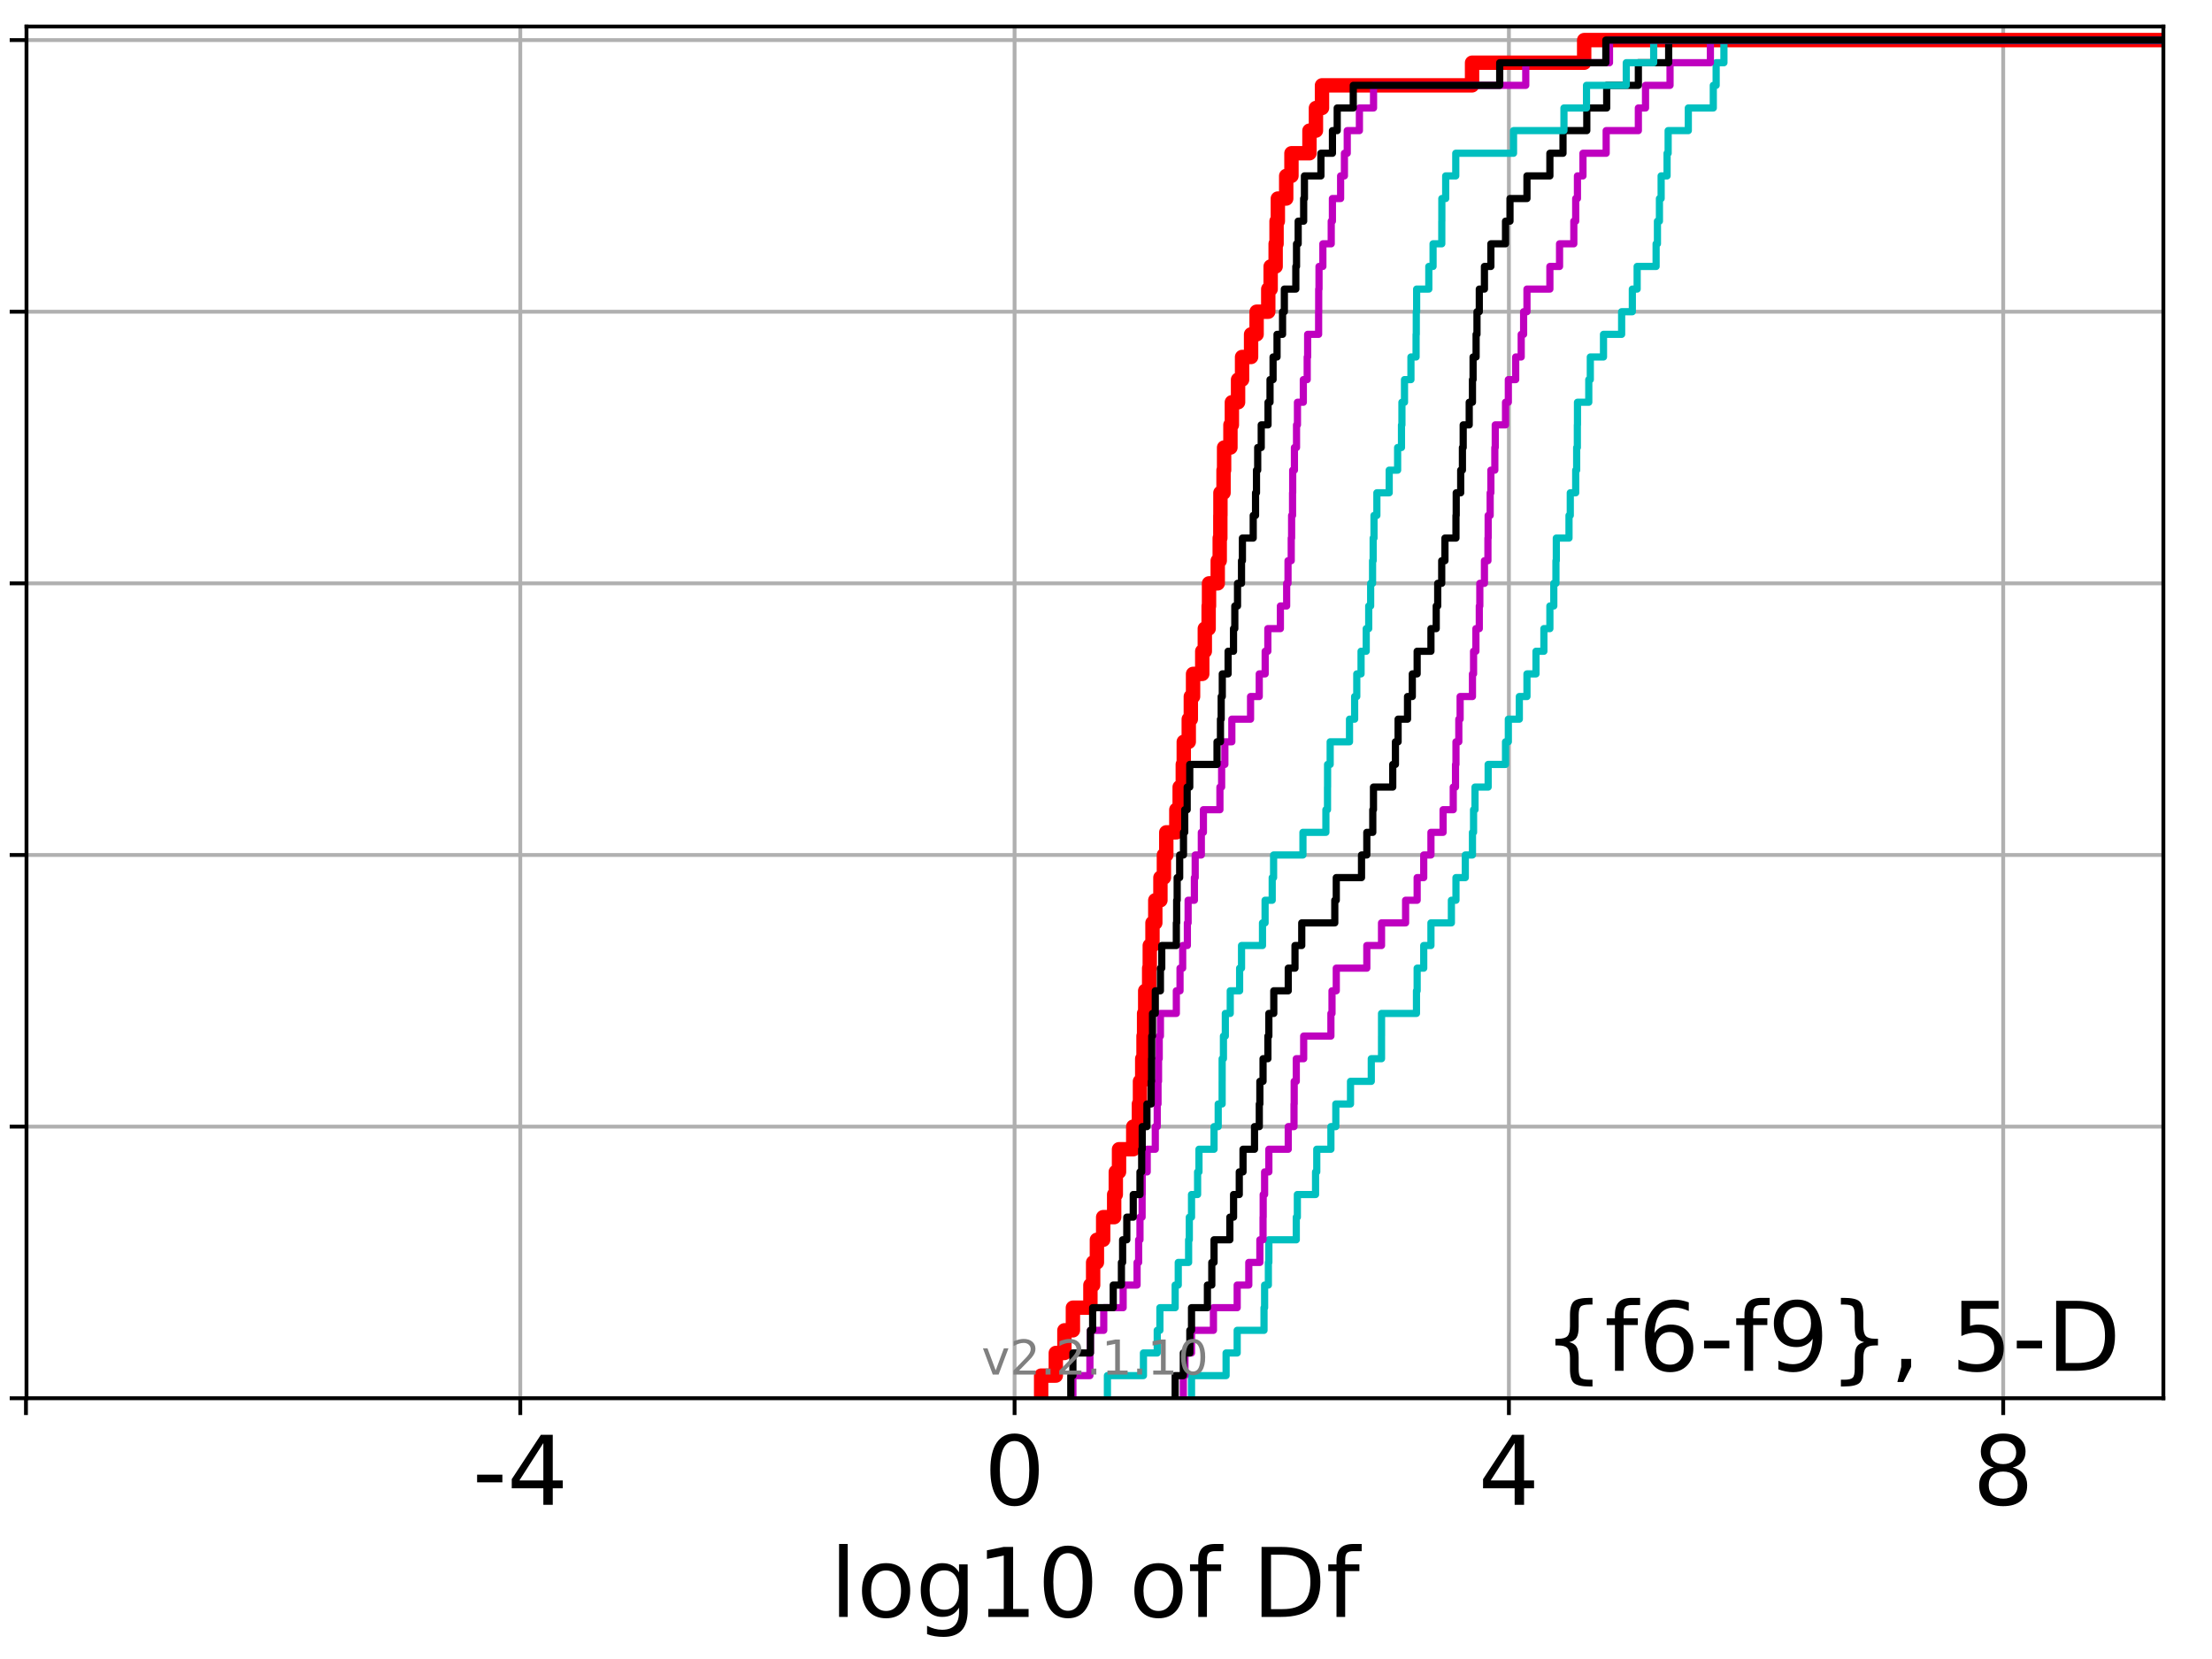 <?xml version="1.0" encoding="utf-8" standalone="no"?>
<!DOCTYPE svg PUBLIC "-//W3C//DTD SVG 1.1//EN"
  "http://www.w3.org/Graphics/SVG/1.1/DTD/svg11.dtd">
<!-- Created with matplotlib (http://matplotlib.org/) -->
<svg height="345.6pt" version="1.1" viewBox="0 0 460.8 345.6" width="460.8pt" xmlns="http://www.w3.org/2000/svg" xmlns:xlink="http://www.w3.org/1999/xlink">
 <defs>
  <style type="text/css">
*{stroke-linecap:butt;stroke-linejoin:round;}
  </style>
 </defs>
 <g id="figure_1">
  <g id="patch_1">
   <path d="M 0 345.6 
L 460.8 345.6 
L 460.8 0 
L 0 0 
z
" style="fill:#ffffff;"/>
  </g>
  <g id="axes_1">
   <g id="patch_2">
    <path d="M 5.52 291.28 
L 450.672 291.28 
L 450.672 5.52 
L 5.52 5.52 
z
" style="fill:#ffffff;"/>
   </g>
   <g id="matplotlib.axis_1">
    <g id="xtick_1">
     <g id="line2d_1">
      <path clip-path="url(#p5778380ed8)" d="M 5.409 291.28 
L 5.409 5.52 
" style="fill:none;stroke:#b0b0b0;stroke-linecap:square;stroke-width:0.8;"/>
     </g>
     <g id="line2d_2">
      <defs>
       <path d="M 0 0 
L 0 3.5 
" id="mbdf97b096c" style="stroke:#000000;stroke-width:0.8;"/>
      </defs>
      <g>
       <use style="stroke:#000000;stroke-width:0.8;" x="5.409" xlink:href="#mbdf97b096c" y="291.28"/>
      </g>
     </g>
    </g>
    <g id="xtick_2">
     <g id="line2d_3">
      <path clip-path="url(#p5778380ed8)" d="M 108.383 291.28 
L 108.383 5.52 
" style="fill:none;stroke:#b0b0b0;stroke-linecap:square;stroke-width:0.8;"/>
     </g>
     <g id="line2d_4">
      <g>
       <use style="stroke:#000000;stroke-width:0.8;" x="108.383" xlink:href="#mbdf97b096c" y="291.28"/>
      </g>
     </g>
     <g id="text_1">
      <!-- -4 -->
      <defs>
       <path d="M 4.891 31.391 
L 31.203 31.391 
L 31.203 23.391 
L 4.891 23.391 
z
" id="DejaVuSans-2d"/>
       <path d="M 37.797 64.312 
L 12.891 25.391 
L 37.797 25.391 
z
M 35.203 72.906 
L 47.609 72.906 
L 47.609 25.391 
L 58.016 25.391 
L 58.016 17.188 
L 47.609 17.188 
L 47.609 0 
L 37.797 0 
L 37.797 17.188 
L 4.891 17.188 
L 4.891 26.703 
z
" id="DejaVuSans-34"/>
      </defs>
      <g transform="translate(98.412 313.477)scale(0.2 -0.2)">
       <use xlink:href="#DejaVuSans-2d"/>
       <use x="36.084" xlink:href="#DejaVuSans-34"/>
      </g>
     </g>
    </g>
    <g id="xtick_3">
     <g id="line2d_5">
      <path clip-path="url(#p5778380ed8)" d="M 211.357 291.28 
L 211.357 5.52 
" style="fill:none;stroke:#b0b0b0;stroke-linecap:square;stroke-width:0.8;"/>
     </g>
     <g id="line2d_6">
      <g>
       <use style="stroke:#000000;stroke-width:0.8;" x="211.357" xlink:href="#mbdf97b096c" y="291.28"/>
      </g>
     </g>
     <g id="text_2">
      <!-- 0 -->
      <defs>
       <path d="M 31.781 66.406 
Q 24.172 66.406 20.328 58.906 
Q 16.5 51.422 16.5 36.375 
Q 16.5 21.391 20.328 13.891 
Q 24.172 6.391 31.781 6.391 
Q 39.453 6.391 43.281 13.891 
Q 47.125 21.391 47.125 36.375 
Q 47.125 51.422 43.281 58.906 
Q 39.453 66.406 31.781 66.406 
z
M 31.781 74.219 
Q 44.047 74.219 50.516 64.516 
Q 56.984 54.828 56.984 36.375 
Q 56.984 17.969 50.516 8.266 
Q 44.047 -1.422 31.781 -1.422 
Q 19.531 -1.422 13.062 8.266 
Q 6.594 17.969 6.594 36.375 
Q 6.594 54.828 13.062 64.516 
Q 19.531 74.219 31.781 74.219 
z
" id="DejaVuSans-30"/>
      </defs>
      <g transform="translate(204.994 313.477)scale(0.2 -0.2)">
       <use xlink:href="#DejaVuSans-30"/>
      </g>
     </g>
    </g>
    <g id="xtick_4">
     <g id="line2d_7">
      <path clip-path="url(#p5778380ed8)" d="M 314.331 291.28 
L 314.331 5.52 
" style="fill:none;stroke:#b0b0b0;stroke-linecap:square;stroke-width:0.8;"/>
     </g>
     <g id="line2d_8">
      <g>
       <use style="stroke:#000000;stroke-width:0.8;" x="314.331" xlink:href="#mbdf97b096c" y="291.28"/>
      </g>
     </g>
     <g id="text_3">
      <!-- 4 -->
      <g transform="translate(307.968 313.477)scale(0.2 -0.2)">
       <use xlink:href="#DejaVuSans-34"/>
      </g>
     </g>
    </g>
    <g id="xtick_5">
     <g id="line2d_9">
      <path clip-path="url(#p5778380ed8)" d="M 417.304 291.28 
L 417.304 5.52 
" style="fill:none;stroke:#b0b0b0;stroke-linecap:square;stroke-width:0.8;"/>
     </g>
     <g id="line2d_10">
      <g>
       <use style="stroke:#000000;stroke-width:0.8;" x="417.304" xlink:href="#mbdf97b096c" y="291.28"/>
      </g>
     </g>
     <g id="text_4">
      <!-- 8 -->
      <defs>
       <path d="M 31.781 34.625 
Q 24.75 34.625 20.719 30.859 
Q 16.703 27.094 16.703 20.516 
Q 16.703 13.922 20.719 10.156 
Q 24.75 6.391 31.781 6.391 
Q 38.812 6.391 42.859 10.172 
Q 46.922 13.969 46.922 20.516 
Q 46.922 27.094 42.891 30.859 
Q 38.875 34.625 31.781 34.625 
z
M 21.922 38.812 
Q 15.578 40.375 12.031 44.719 
Q 8.5 49.078 8.5 55.328 
Q 8.5 64.062 14.719 69.141 
Q 20.953 74.219 31.781 74.219 
Q 42.672 74.219 48.875 69.141 
Q 55.078 64.062 55.078 55.328 
Q 55.078 49.078 51.531 44.719 
Q 48 40.375 41.703 38.812 
Q 48.828 37.156 52.797 32.312 
Q 56.781 27.484 56.781 20.516 
Q 56.781 9.906 50.312 4.234 
Q 43.844 -1.422 31.781 -1.422 
Q 19.734 -1.422 13.25 4.234 
Q 6.781 9.906 6.781 20.516 
Q 6.781 27.484 10.781 32.312 
Q 14.797 37.156 21.922 38.812 
z
M 18.312 54.391 
Q 18.312 48.734 21.844 45.562 
Q 25.391 42.391 31.781 42.391 
Q 38.141 42.391 41.719 45.562 
Q 45.312 48.734 45.312 54.391 
Q 45.312 60.062 41.719 63.234 
Q 38.141 66.406 31.781 66.406 
Q 25.391 66.406 21.844 63.234 
Q 18.312 60.062 18.312 54.391 
z
" id="DejaVuSans-38"/>
      </defs>
      <g transform="translate(410.942 313.477)scale(0.2 -0.2)">
       <use xlink:href="#DejaVuSans-38"/>
      </g>
     </g>
    </g>
    <g id="text_5">
     <!-- log10 of Df -->
     <defs>
      <path d="M 9.422 75.984 
L 18.406 75.984 
L 18.406 0 
L 9.422 0 
z
" id="DejaVuSans-6c"/>
      <path d="M 30.609 48.391 
Q 23.391 48.391 19.188 42.75 
Q 14.984 37.109 14.984 27.297 
Q 14.984 17.484 19.156 11.844 
Q 23.344 6.203 30.609 6.203 
Q 37.797 6.203 41.984 11.859 
Q 46.188 17.531 46.188 27.297 
Q 46.188 37.016 41.984 42.703 
Q 37.797 48.391 30.609 48.391 
z
M 30.609 56 
Q 42.328 56 49.016 48.375 
Q 55.719 40.766 55.719 27.297 
Q 55.719 13.875 49.016 6.219 
Q 42.328 -1.422 30.609 -1.422 
Q 18.844 -1.422 12.172 6.219 
Q 5.516 13.875 5.516 27.297 
Q 5.516 40.766 12.172 48.375 
Q 18.844 56 30.609 56 
z
" id="DejaVuSans-6f"/>
      <path d="M 45.406 27.984 
Q 45.406 37.75 41.375 43.109 
Q 37.359 48.484 30.078 48.484 
Q 22.859 48.484 18.828 43.109 
Q 14.797 37.75 14.797 27.984 
Q 14.797 18.266 18.828 12.891 
Q 22.859 7.516 30.078 7.516 
Q 37.359 7.516 41.375 12.891 
Q 45.406 18.266 45.406 27.984 
z
M 54.391 6.781 
Q 54.391 -7.172 48.188 -13.984 
Q 42 -20.797 29.203 -20.797 
Q 24.469 -20.797 20.266 -20.094 
Q 16.062 -19.391 12.109 -17.922 
L 12.109 -9.188 
Q 16.062 -11.328 19.922 -12.344 
Q 23.781 -13.375 27.781 -13.375 
Q 36.625 -13.375 41.016 -8.766 
Q 45.406 -4.156 45.406 5.172 
L 45.406 9.625 
Q 42.625 4.781 38.281 2.391 
Q 33.938 0 27.875 0 
Q 17.828 0 11.672 7.656 
Q 5.516 15.328 5.516 27.984 
Q 5.516 40.672 11.672 48.328 
Q 17.828 56 27.875 56 
Q 33.938 56 38.281 53.609 
Q 42.625 51.219 45.406 46.391 
L 45.406 54.688 
L 54.391 54.688 
z
" id="DejaVuSans-67"/>
      <path d="M 12.406 8.297 
L 28.516 8.297 
L 28.516 63.922 
L 10.984 60.406 
L 10.984 69.391 
L 28.422 72.906 
L 38.281 72.906 
L 38.281 8.297 
L 54.391 8.297 
L 54.391 0 
L 12.406 0 
z
" id="DejaVuSans-31"/>
      <path id="DejaVuSans-20"/>
      <path d="M 37.109 75.984 
L 37.109 68.5 
L 28.516 68.5 
Q 23.688 68.5 21.797 66.547 
Q 19.922 64.594 19.922 59.516 
L 19.922 54.688 
L 34.719 54.688 
L 34.719 47.703 
L 19.922 47.703 
L 19.922 0 
L 10.891 0 
L 10.891 47.703 
L 2.297 47.703 
L 2.297 54.688 
L 10.891 54.688 
L 10.891 58.5 
Q 10.891 67.625 15.141 71.797 
Q 19.391 75.984 28.609 75.984 
z
" id="DejaVuSans-66"/>
      <path d="M 19.672 64.797 
L 19.672 8.109 
L 31.594 8.109 
Q 46.688 8.109 53.688 14.938 
Q 60.688 21.781 60.688 36.531 
Q 60.688 51.172 53.688 57.984 
Q 46.688 64.797 31.594 64.797 
z
M 9.812 72.906 
L 30.078 72.906 
Q 51.266 72.906 61.172 64.094 
Q 71.094 55.281 71.094 36.531 
Q 71.094 17.672 61.125 8.828 
Q 51.172 0 30.078 0 
L 9.812 0 
z
" id="DejaVuSans-44"/>
     </defs>
     <g transform="translate(172.91 336.833)scale(0.2 -0.2)">
      <use xlink:href="#DejaVuSans-6c"/>
      <use x="27.783" xlink:href="#DejaVuSans-6f"/>
      <use x="88.965" xlink:href="#DejaVuSans-67"/>
      <use x="152.441" xlink:href="#DejaVuSans-31"/>
      <use x="216.064" xlink:href="#DejaVuSans-30"/>
      <use x="279.688" xlink:href="#DejaVuSans-20"/>
      <use x="311.475" xlink:href="#DejaVuSans-6f"/>
      <use x="372.656" xlink:href="#DejaVuSans-66"/>
      <use x="407.861" xlink:href="#DejaVuSans-20"/>
      <use x="439.648" xlink:href="#DejaVuSans-44"/>
      <use x="516.65" xlink:href="#DejaVuSans-66"/>
     </g>
    </g>
   </g>
   <g id="matplotlib.axis_2">
    <g id="ytick_1">
     <g id="line2d_11">
      <path clip-path="url(#p5778380ed8)" d="M 5.52 291.28 
L 450.672 291.28 
" style="fill:none;stroke:#b0b0b0;stroke-linecap:square;stroke-width:0.8;"/>
     </g>
     <g id="line2d_12">
      <defs>
       <path d="M 0 0 
L -3.5 0 
" id="mc4679879da" style="stroke:#000000;stroke-width:0.8;"/>
      </defs>
      <g>
       <use style="stroke:#000000;stroke-width:0.8;" x="5.52" xlink:href="#mc4679879da" y="291.28"/>
      </g>
     </g>
    </g>
    <g id="ytick_2">
     <g id="line2d_13">
      <path clip-path="url(#p5778380ed8)" d="M 5.52 234.694 
L 450.672 234.694 
" style="fill:none;stroke:#b0b0b0;stroke-linecap:square;stroke-width:0.8;"/>
     </g>
     <g id="line2d_14">
      <g>
       <use style="stroke:#000000;stroke-width:0.8;" x="5.52" xlink:href="#mc4679879da" y="234.694"/>
      </g>
     </g>
    </g>
    <g id="ytick_3">
     <g id="line2d_15">
      <path clip-path="url(#p5778380ed8)" d="M 5.52 178.108 
L 450.672 178.108 
" style="fill:none;stroke:#b0b0b0;stroke-linecap:square;stroke-width:0.8;"/>
     </g>
     <g id="line2d_16">
      <g>
       <use style="stroke:#000000;stroke-width:0.8;" x="5.52" xlink:href="#mc4679879da" y="178.108"/>
      </g>
     </g>
    </g>
    <g id="ytick_4">
     <g id="line2d_17">
      <path clip-path="url(#p5778380ed8)" d="M 5.52 121.522 
L 450.672 121.522 
" style="fill:none;stroke:#b0b0b0;stroke-linecap:square;stroke-width:0.8;"/>
     </g>
     <g id="line2d_18">
      <g>
       <use style="stroke:#000000;stroke-width:0.8;" x="5.52" xlink:href="#mc4679879da" y="121.522"/>
      </g>
     </g>
    </g>
    <g id="ytick_5">
     <g id="line2d_19">
      <path clip-path="url(#p5778380ed8)" d="M 5.52 64.935 
L 450.672 64.935 
" style="fill:none;stroke:#b0b0b0;stroke-linecap:square;stroke-width:0.8;"/>
     </g>
     <g id="line2d_20">
      <g>
       <use style="stroke:#000000;stroke-width:0.8;" x="5.52" xlink:href="#mc4679879da" y="64.935"/>
      </g>
     </g>
    </g>
    <g id="ytick_6">
     <g id="line2d_21">
      <path clip-path="url(#p5778380ed8)" d="M 5.52 8.349 
L 450.672 8.349 
" style="fill:none;stroke:#b0b0b0;stroke-linecap:square;stroke-width:0.8;"/>
     </g>
     <g id="line2d_22">
      <g>
       <use style="stroke:#000000;stroke-width:0.8;" x="5.52" xlink:href="#mc4679879da" y="8.349"/>
      </g>
     </g>
    </g>
   </g>
   <g id="line2d_23">
    <path clip-path="url(#p5778380ed8)" d="M 216.889 291.28 
L 216.889 286.564 
L 219.942 286.564 
L 219.942 281.849 
L 221.736 281.849 
L 221.736 277.133 
L 223.506 277.133 
L 223.506 272.418 
L 227.151 272.418 
L 227.151 267.702 
L 227.72 267.702 
L 227.72 262.987 
L 228.506 262.987 
L 228.506 258.271 
L 229.811 258.271 
L 229.811 253.556 
L 232.1 253.556 
L 232.1 248.84 
L 232.442 248.84 
L 232.442 244.125 
L 233.113 244.125 
L 233.113 239.409 
L 236.077 239.409 
L 236.077 234.694 
L 237.255 234.694 
L 237.255 229.978 
L 237.478 229.978 
L 237.478 225.263 
L 237.947 225.263 
L 237.947 220.547 
L 238.218 220.547 
L 238.218 215.832 
L 238.335 215.832 
L 238.335 211.116 
L 238.568 211.116 
L 238.568 206.401 
L 239.391 206.401 
L 239.391 201.685 
L 239.519 201.685 
L 239.519 196.97 
L 240.083 196.97 
L 240.083 192.254 
L 240.669 192.254 
L 240.669 187.539 
L 241.737 187.539 
L 241.737 182.823 
L 242.463 182.823 
L 242.463 178.108 
L 242.959 178.108 
L 242.959 173.392 
L 245.052 173.392 
L 245.052 168.677 
L 245.747 168.677 
L 245.747 163.961 
L 246.396 163.961 
L 246.396 159.246 
L 246.6 159.246 
L 246.6 154.53 
L 247.64 154.53 
L 247.64 149.815 
L 248.071 149.815 
L 248.071 145.099 
L 248.536 145.099 
L 248.536 140.384 
L 250.452 140.384 
L 250.452 135.668 
L 250.985 135.668 
L 250.985 130.953 
L 251.782 130.953 
L 251.782 126.237 
L 251.861 126.237 
L 251.861 121.522 
L 253.677 121.522 
L 253.677 116.806 
L 254.091 116.806 
L 254.091 112.091 
L 254.218 112.091 
L 254.218 107.375 
L 254.238 107.375 
L 254.238 102.66 
L 254.885 102.66 
L 254.885 97.944 
L 255.002 97.944 
L 255.002 93.229 
L 256.322 93.229 
L 256.322 88.513 
L 256.622 88.513 
L 256.622 83.797 
L 257.912 83.797 
L 257.912 79.082 
L 258.747 79.082 
L 258.747 74.366 
L 260.623 74.366 
L 260.623 69.651 
L 261.774 69.651 
L 261.774 64.935 
L 264.202 64.935 
L 264.202 60.22 
L 264.699 60.22 
L 264.699 55.504 
L 265.74 55.504 
L 265.74 50.789 
L 265.93 50.789 
L 265.93 46.073 
L 266.198 46.073 
L 266.198 41.358 
L 267.94 41.358 
L 267.94 36.642 
L 269.033 36.642 
L 269.033 31.927 
L 272.785 31.927 
L 272.785 27.211 
L 274.134 27.211 
L 274.134 22.496 
L 275.396 22.496 
L 275.396 17.78 
L 306.658 17.78 
L 306.658 13.065 
L 330.013 13.065 
L 330.013 8.349 
L 330.013 8.349 
L 330.013 8.349 
L 450.672 8.349 
" style="fill:none;stroke:#ff0000;stroke-linecap:square;stroke-width:3;"/>
   </g>
   <g id="line2d_24">
    <path clip-path="url(#p5778380ed8)" d="M 248.216 291.28 
L 248.216 286.564 
L 255.417 286.564 
L 255.417 281.849 
L 257.728 281.849 
L 257.728 277.133 
L 263.317 277.133 
L 263.317 272.418 
L 263.441 272.418 
L 263.441 267.702 
L 264.225 267.702 
L 264.225 262.987 
L 264.328 262.987 
L 264.328 258.271 
L 270.038 258.271 
L 270.038 253.556 
L 270.262 253.556 
L 270.262 248.84 
L 274.054 248.84 
L 274.054 244.125 
L 274.306 244.125 
L 274.306 239.409 
L 277.253 239.409 
L 277.253 234.694 
L 278.275 234.694 
L 278.275 229.978 
L 281.337 229.978 
L 281.337 225.263 
L 285.664 225.263 
L 285.664 220.547 
L 287.796 220.547 
L 287.796 215.832 
L 287.801 215.832 
L 287.801 211.116 
L 295.077 211.116 
L 295.077 206.401 
L 295.219 206.401 
L 295.219 201.685 
L 296.589 201.685 
L 296.589 196.97 
L 298.092 196.97 
L 298.092 192.254 
L 302.351 192.254 
L 302.351 187.539 
L 303.305 187.539 
L 303.305 182.823 
L 305.249 182.823 
L 305.249 178.108 
L 306.74 178.108 
L 306.74 173.392 
L 306.969 173.392 
L 306.969 168.677 
L 307.273 168.677 
L 307.273 163.961 
L 310.01 163.961 
L 310.01 159.246 
L 313.628 159.246 
L 313.628 154.53 
L 314.215 154.53 
L 314.215 149.815 
L 316.504 149.815 
L 316.504 145.099 
L 318.095 145.099 
L 318.095 140.384 
L 319.975 140.384 
L 319.975 135.668 
L 321.619 135.668 
L 321.619 130.953 
L 322.869 130.953 
L 322.869 126.237 
L 323.685 126.237 
L 323.685 121.522 
L 324.132 121.522 
L 324.132 116.806 
L 324.207 116.806 
L 324.207 112.091 
L 326.853 112.091 
L 326.853 107.375 
L 327.118 107.375 
L 327.118 102.66 
L 328.247 102.66 
L 328.247 97.944 
L 328.448 97.944 
L 328.448 93.229 
L 328.59 93.229 
L 328.59 88.513 
L 328.617 88.513 
L 328.617 83.797 
L 330.971 83.797 
L 330.971 79.082 
L 331.291 79.082 
L 331.291 74.366 
L 334.037 74.366 
L 334.037 69.651 
L 337.817 69.651 
L 337.817 64.935 
L 340.045 64.935 
L 340.045 60.22 
L 341.048 60.22 
L 341.048 55.504 
L 344.996 55.504 
L 344.996 50.789 
L 345.276 50.789 
L 345.276 46.073 
L 345.69 46.073 
L 345.69 41.358 
L 346.046 41.358 
L 346.046 36.642 
L 347.282 36.642 
L 347.282 31.927 
L 347.506 31.927 
L 347.506 27.211 
L 351.707 27.211 
L 351.707 22.496 
L 356.912 22.496 
L 356.912 17.78 
L 357.505 17.78 
L 357.505 13.065 
L 359.125 13.065 
L 359.125 8.349 
L 359.125 8.349 
L 359.125 8.349 
L 450.672 8.349 
" style="fill:none;stroke:#00bfbf;stroke-linecap:square;stroke-width:1.5;"/>
   </g>
   <g id="line2d_25">
    <path clip-path="url(#p5778380ed8)" d="M 246.507 291.28 
L 246.507 286.564 
L 246.851 286.564 
L 246.851 281.849 
L 248.216 281.849 
L 248.216 277.133 
L 252.781 277.133 
L 252.781 272.418 
L 257.728 272.418 
L 257.728 267.702 
L 260.145 267.702 
L 260.145 262.987 
L 262.453 262.987 
L 262.453 258.271 
L 263.116 258.271 
L 263.116 253.556 
L 263.145 253.556 
L 263.145 248.84 
L 263.441 248.84 
L 263.441 244.125 
L 264.328 244.125 
L 264.328 239.409 
L 268.366 239.409 
L 268.366 234.694 
L 269.566 234.694 
L 269.566 229.978 
L 269.604 229.978 
L 269.604 225.263 
L 270.038 225.263 
L 270.038 220.547 
L 271.58 220.547 
L 271.58 215.832 
L 277.253 215.832 
L 277.253 211.116 
L 277.483 211.116 
L 277.483 206.401 
L 278.37 206.401 
L 278.37 201.685 
L 284.732 201.685 
L 284.732 196.97 
L 287.796 196.97 
L 287.796 192.254 
L 292.812 192.254 
L 292.812 187.539 
L 295.219 187.539 
L 295.219 182.823 
L 296.589 182.823 
L 296.589 178.108 
L 298.092 178.108 
L 298.092 173.392 
L 300.621 173.392 
L 300.621 168.677 
L 302.737 168.677 
L 302.737 163.961 
L 303.211 163.961 
L 303.211 159.246 
L 303.305 159.246 
L 303.305 154.53 
L 303.896 154.53 
L 303.896 149.815 
L 304.171 149.815 
L 304.171 145.099 
L 306.74 145.099 
L 306.74 140.384 
L 306.969 140.384 
L 306.969 135.668 
L 307.458 135.668 
L 307.458 130.953 
L 308.164 130.953 
L 308.164 126.237 
L 308.273 126.237 
L 308.273 121.522 
L 309.235 121.522 
L 309.235 116.806 
L 309.963 116.806 
L 309.963 112.091 
L 310.01 112.091 
L 310.01 107.375 
L 310.43 107.375 
L 310.43 102.66 
L 310.577 102.66 
L 310.577 97.944 
L 311.4 97.944 
L 311.4 93.229 
L 311.488 93.229 
L 311.488 88.513 
L 313.628 88.513 
L 313.628 83.797 
L 314.215 83.797 
L 314.215 79.082 
L 315.745 79.082 
L 315.745 74.366 
L 316.895 74.366 
L 316.895 69.651 
L 317.396 69.651 
L 317.396 64.935 
L 318.095 64.935 
L 318.095 60.22 
L 322.869 60.22 
L 322.869 55.504 
L 324.883 55.504 
L 324.883 50.789 
L 327.855 50.789 
L 327.855 46.073 
L 328.247 46.073 
L 328.247 41.358 
L 328.611 41.358 
L 328.611 36.642 
L 329.76 36.642 
L 329.76 31.927 
L 334.595 31.927 
L 334.595 27.211 
L 341.301 27.211 
L 341.301 22.496 
L 342.791 22.496 
L 342.791 17.78 
L 347.899 17.78 
L 347.899 13.065 
L 356.305 13.065 
L 356.305 8.349 
L 356.305 8.349 
L 356.305 8.349 
L 450.672 8.349 
" style="fill:none;stroke:#bf00bf;stroke-linecap:square;stroke-width:1.5;"/>
   </g>
   <g id="line2d_26">
    <path clip-path="url(#p5778380ed8)" d="M 244.809 291.28 
L 244.809 286.564 
L 246.507 286.564 
L 246.507 281.849 
L 247.867 281.849 
L 247.867 277.133 
L 248.216 277.133 
L 248.216 272.418 
L 251.528 272.418 
L 251.528 267.702 
L 252.44 267.702 
L 252.44 262.987 
L 252.908 262.987 
L 252.908 258.271 
L 256.198 258.271 
L 256.198 253.556 
L 256.975 253.556 
L 256.975 248.84 
L 258.163 248.84 
L 258.163 244.125 
L 258.944 244.125 
L 258.944 239.409 
L 261.339 239.409 
L 261.339 234.694 
L 262.334 234.694 
L 262.334 229.978 
L 262.453 229.978 
L 262.453 225.263 
L 263.116 225.263 
L 263.116 220.547 
L 264.126 220.547 
L 264.126 215.832 
L 264.328 215.832 
L 264.328 211.116 
L 265.353 211.116 
L 265.353 206.401 
L 268.366 206.401 
L 268.366 201.685 
L 269.771 201.685 
L 269.771 196.97 
L 271.178 196.97 
L 271.178 192.254 
L 278.06 192.254 
L 278.06 187.539 
L 278.37 187.539 
L 278.37 182.823 
L 283.628 182.823 
L 283.628 178.108 
L 284.732 178.108 
L 284.732 173.392 
L 285.975 173.392 
L 285.975 168.677 
L 286.12 168.677 
L 286.12 163.961 
L 290.135 163.961 
L 290.135 159.246 
L 290.694 159.246 
L 290.694 154.53 
L 291.25 154.53 
L 291.25 149.815 
L 293.214 149.815 
L 293.214 145.099 
L 294.21 145.099 
L 294.21 140.384 
L 295.219 140.384 
L 295.219 135.668 
L 298.092 135.668 
L 298.092 130.953 
L 299.191 130.953 
L 299.191 126.237 
L 299.502 126.237 
L 299.502 121.522 
L 300.334 121.522 
L 300.334 116.806 
L 301.009 116.806 
L 301.009 112.091 
L 303.305 112.091 
L 303.305 107.375 
L 303.356 107.375 
L 303.356 102.66 
L 304.291 102.66 
L 304.291 97.944 
L 304.649 97.944 
L 304.649 93.229 
L 304.809 93.229 
L 304.809 88.513 
L 306.064 88.513 
L 306.064 83.797 
L 306.74 83.797 
L 306.74 79.082 
L 306.869 79.082 
L 306.869 74.366 
L 307.499 74.366 
L 307.499 69.651 
L 307.684 69.651 
L 307.684 64.935 
L 308.164 64.935 
L 308.164 60.22 
L 309.235 60.22 
L 309.235 55.504 
L 310.577 55.504 
L 310.577 50.789 
L 313.628 50.789 
L 313.628 46.073 
L 314.559 46.073 
L 314.559 41.358 
L 318.095 41.358 
L 318.095 36.642 
L 322.869 36.642 
L 322.869 31.927 
L 325.603 31.927 
L 325.603 27.211 
L 330.559 27.211 
L 330.559 22.496 
L 334.704 22.496 
L 334.704 17.78 
L 341.301 17.78 
L 341.301 13.065 
L 347.615 13.065 
L 347.615 8.349 
L 347.615 8.349 
L 347.615 8.349 
L 450.672 8.349 
" style="fill:none;stroke:#000000;stroke-linecap:square;stroke-width:1.5;"/>
   </g>
   <g id="line2d_27">
    <path clip-path="url(#p5778380ed8)" d="M 230.694 291.28 
L 230.694 286.564 
L 238.199 286.564 
L 238.199 281.849 
L 241.072 281.849 
L 241.072 277.133 
L 241.628 277.133 
L 241.628 272.418 
L 244.809 272.418 
L 244.809 267.702 
L 245.453 267.702 
L 245.453 262.987 
L 247.61 262.987 
L 247.61 258.271 
L 247.756 258.271 
L 247.756 253.556 
L 248.216 253.556 
L 248.216 248.84 
L 249.481 248.84 
L 249.481 244.125 
L 249.768 244.125 
L 249.768 239.409 
L 252.908 239.409 
L 252.908 234.694 
L 253.774 234.694 
L 253.774 229.978 
L 254.594 229.978 
L 254.594 225.263 
L 254.597 225.263 
L 254.597 220.547 
L 254.864 220.547 
L 254.864 215.832 
L 255.259 215.832 
L 255.259 211.116 
L 256.285 211.116 
L 256.285 206.401 
L 258.236 206.401 
L 258.236 201.685 
L 258.634 201.685 
L 258.634 196.97 
L 263 196.97 
L 263 192.254 
L 263.54 192.254 
L 263.54 187.539 
L 265.024 187.539 
L 265.024 182.823 
L 265.312 182.823 
L 265.312 178.108 
L 271.426 178.108 
L 271.426 173.392 
L 276.207 173.392 
L 276.207 168.677 
L 276.545 168.677 
L 276.545 163.961 
L 276.559 163.961 
L 276.559 159.246 
L 277.1 159.246 
L 277.1 154.53 
L 281.127 154.53 
L 281.127 149.815 
L 282.197 149.815 
L 282.197 145.099 
L 282.641 145.099 
L 282.641 140.384 
L 283.534 140.384 
L 283.534 135.668 
L 284.609 135.668 
L 284.609 130.953 
L 285.129 130.953 
L 285.129 126.237 
L 285.532 126.237 
L 285.532 121.522 
L 285.93 121.522 
L 285.93 116.806 
L 286.054 116.806 
L 286.054 112.091 
L 286.229 112.091 
L 286.229 107.375 
L 286.828 107.375 
L 286.828 102.66 
L 289.396 102.66 
L 289.396 97.944 
L 291.151 97.944 
L 291.151 93.229 
L 291.955 93.229 
L 291.955 88.513 
L 292.047 88.513 
L 292.047 83.797 
L 292.582 83.797 
L 292.582 79.082 
L 293.924 79.082 
L 293.924 74.366 
L 294.997 74.366 
L 294.997 69.651 
L 295.038 69.651 
L 295.038 64.935 
L 295.112 64.935 
L 295.112 60.22 
L 297.648 60.22 
L 297.648 55.504 
L 298.533 55.504 
L 298.533 50.789 
L 300.35 50.789 
L 300.35 46.073 
L 300.362 46.073 
L 300.362 41.358 
L 301.164 41.358 
L 301.164 36.642 
L 303.264 36.642 
L 303.264 31.927 
L 315.295 31.927 
L 315.295 27.211 
L 325.8 27.211 
L 325.8 22.496 
L 330.498 22.496 
L 330.498 17.78 
L 338.781 17.78 
L 338.781 13.065 
L 344.493 13.065 
L 344.493 8.349 
L 344.493 8.349 
L 344.493 8.349 
L 450.672 8.349 
" style="fill:none;stroke:#00bfbf;stroke-linecap:square;stroke-width:1.5;"/>
   </g>
   <g id="line2d_28">
    <path clip-path="url(#p5778380ed8)" d="M 223.506 291.28 
L 223.506 286.564 
L 227.049 286.564 
L 227.049 281.849 
L 227.151 281.849 
L 227.151 277.133 
L 229.93 277.133 
L 229.93 272.418 
L 233.971 272.418 
L 233.971 267.702 
L 236.872 267.702 
L 236.872 262.987 
L 237.199 262.987 
L 237.199 258.271 
L 237.478 258.271 
L 237.478 253.556 
L 237.921 253.556 
L 237.921 248.84 
L 237.947 248.84 
L 237.947 244.125 
L 238.983 244.125 
L 238.983 239.409 
L 240.669 239.409 
L 240.669 234.694 
L 241.072 234.694 
L 241.072 229.978 
L 241.237 229.978 
L 241.237 225.263 
L 241.344 225.263 
L 241.344 220.547 
L 241.485 220.547 
L 241.485 215.832 
L 241.737 215.832 
L 241.737 211.116 
L 245.052 211.116 
L 245.052 206.401 
L 245.82 206.401 
L 245.82 201.685 
L 246.373 201.685 
L 246.373 196.97 
L 247.351 196.97 
L 247.351 192.254 
L 247.505 192.254 
L 247.505 187.539 
L 248.813 187.539 
L 248.813 182.823 
L 248.98 182.823 
L 248.98 178.108 
L 250.26 178.108 
L 250.26 173.392 
L 250.691 173.392 
L 250.691 168.677 
L 254.133 168.677 
L 254.133 163.961 
L 254.488 163.961 
L 254.488 159.246 
L 255.16 159.246 
L 255.16 154.53 
L 256.614 154.53 
L 256.614 149.815 
L 260.513 149.815 
L 260.513 145.099 
L 262.325 145.099 
L 262.325 140.384 
L 263.559 140.384 
L 263.559 135.668 
L 264.114 135.668 
L 264.114 130.953 
L 266.729 130.953 
L 266.729 126.237 
L 268.034 126.237 
L 268.034 121.522 
L 268.318 121.522 
L 268.318 116.806 
L 268.988 116.806 
L 268.988 112.091 
L 269.066 112.091 
L 269.066 107.375 
L 269.262 107.375 
L 269.262 102.66 
L 269.292 102.66 
L 269.292 97.944 
L 269.653 97.944 
L 269.653 93.229 
L 270.09 93.229 
L 270.09 88.513 
L 270.284 88.513 
L 270.284 83.797 
L 271.506 83.797 
L 271.506 79.082 
L 272.314 79.082 
L 272.314 74.366 
L 272.407 74.366 
L 272.407 69.651 
L 274.692 69.651 
L 274.692 64.935 
L 274.709 64.935 
L 274.709 60.22 
L 274.774 60.22 
L 274.774 55.504 
L 275.578 55.504 
L 275.578 50.789 
L 277.319 50.789 
L 277.319 46.073 
L 277.564 46.073 
L 277.564 41.358 
L 279.275 41.358 
L 279.275 36.642 
L 280.068 36.642 
L 280.068 31.927 
L 280.656 31.927 
L 280.656 27.211 
L 283.19 27.211 
L 283.19 22.496 
L 286.134 22.496 
L 286.134 17.78 
L 317.844 17.78 
L 317.844 13.065 
L 335.287 13.065 
L 335.287 8.349 
L 335.287 8.349 
L 335.287 8.349 
L 450.672 8.349 
" style="fill:none;stroke:#bf00bf;stroke-linecap:square;stroke-width:1.5;"/>
   </g>
   <g id="line2d_29">
    <path clip-path="url(#p5778380ed8)" d="M 223.067 291.28 
L 223.067 286.564 
L 223.506 286.564 
L 223.506 281.849 
L 227.151 281.849 
L 227.151 277.133 
L 227.615 277.133 
L 227.615 272.418 
L 231.907 272.418 
L 231.907 267.702 
L 233.611 267.702 
L 233.611 262.987 
L 233.862 262.987 
L 233.862 258.271 
L 234.733 258.271 
L 234.733 253.556 
L 236.077 253.556 
L 236.077 248.84 
L 237.478 248.84 
L 237.478 244.125 
L 237.833 244.125 
L 237.833 239.409 
L 237.947 239.409 
L 237.947 234.694 
L 238.926 234.694 
L 238.926 229.978 
L 239.818 229.978 
L 239.818 225.263 
L 239.888 225.263 
L 239.888 220.547 
L 239.924 220.547 
L 239.924 215.832 
L 240.083 215.832 
L 240.083 211.116 
L 240.669 211.116 
L 240.669 206.401 
L 241.737 206.401 
L 241.737 201.685 
L 242.015 201.685 
L 242.015 196.97 
L 245.052 196.97 
L 245.052 192.254 
L 245.121 192.254 
L 245.121 187.539 
L 245.226 187.539 
L 245.226 182.823 
L 245.747 182.823 
L 245.747 178.108 
L 246.54 178.108 
L 246.54 173.392 
L 246.801 173.392 
L 246.801 168.677 
L 247.311 168.677 
L 247.311 163.961 
L 247.847 163.961 
L 247.847 159.246 
L 253.528 159.246 
L 253.528 154.53 
L 254.245 154.53 
L 254.245 149.815 
L 254.396 149.815 
L 254.396 145.099 
L 254.626 145.099 
L 254.626 140.384 
L 255.837 140.384 
L 255.837 135.668 
L 256.964 135.668 
L 256.964 130.953 
L 257.234 130.953 
L 257.234 126.237 
L 257.8 126.237 
L 257.8 121.522 
L 258.63 121.522 
L 258.63 116.806 
L 258.818 116.806 
L 258.818 112.091 
L 261.067 112.091 
L 261.067 107.375 
L 261.552 107.375 
L 261.552 102.66 
L 261.749 102.66 
L 261.749 97.944 
L 262.002 97.944 
L 262.002 93.229 
L 262.737 93.229 
L 262.737 88.513 
L 264.154 88.513 
L 264.154 83.797 
L 264.569 83.797 
L 264.569 79.082 
L 265.203 79.082 
L 265.203 74.366 
L 266.031 74.366 
L 266.031 69.651 
L 267.18 69.651 
L 267.18 64.935 
L 267.554 64.935 
L 267.554 60.22 
L 269.943 60.22 
L 269.943 55.504 
L 270.09 55.504 
L 270.09 50.789 
L 270.435 50.789 
L 270.435 46.073 
L 271.577 46.073 
L 271.577 41.358 
L 271.737 41.358 
L 271.737 36.642 
L 275.17 36.642 
L 275.17 31.927 
L 277.572 31.927 
L 277.572 27.211 
L 278.566 27.211 
L 278.566 22.496 
L 281.908 22.496 
L 281.908 17.78 
L 312.416 17.78 
L 312.416 13.065 
L 334.524 13.065 
L 334.524 8.349 
L 334.524 8.349 
L 334.524 8.349 
L 450.672 8.349 
" style="fill:none;stroke:#000000;stroke-linecap:square;stroke-width:1.5;"/>
   </g>
   <g id="patch_3">
    <path d="M 5.52 291.28 
L 5.52 5.52 
" style="fill:none;stroke:#000000;stroke-linecap:square;stroke-linejoin:miter;stroke-width:0.8;"/>
   </g>
   <g id="patch_4">
    <path d="M 450.672 291.28 
L 450.672 5.52 
" style="fill:none;stroke:#000000;stroke-linecap:square;stroke-linejoin:miter;stroke-width:0.8;"/>
   </g>
   <g id="patch_5">
    <path d="M 5.52 291.28 
L 450.672 291.28 
" style="fill:none;stroke:#000000;stroke-linecap:square;stroke-linejoin:miter;stroke-width:0.8;"/>
   </g>
   <g id="patch_6">
    <path d="M 5.52 5.52 
L 450.672 5.52 
" style="fill:none;stroke:#000000;stroke-linecap:square;stroke-linejoin:miter;stroke-width:0.8;"/>
   </g>
   <g id="text_6">
    <!-- {f6-f9}, 5-D -->
    <defs>
     <path d="M 51.125 -9.281 
L 51.125 -16.312 
L 48.094 -16.312 
Q 35.938 -16.312 31.812 -12.688 
Q 27.688 -9.078 27.688 1.703 
L 27.688 13.375 
Q 27.688 20.75 25.047 23.578 
Q 22.406 26.422 15.484 26.422 
L 12.5 26.422 
L 12.5 33.406 
L 15.484 33.406 
Q 22.469 33.406 25.078 36.203 
Q 27.688 39.016 27.688 46.297 
L 27.688 58.016 
Q 27.688 68.797 31.812 72.391 
Q 35.938 75.984 48.094 75.984 
L 51.125 75.984 
L 51.125 69 
L 47.797 69 
Q 40.922 69 38.812 66.844 
Q 36.719 64.703 36.719 57.812 
L 36.719 45.703 
Q 36.719 38.031 34.5 34.562 
Q 32.281 31.109 26.906 29.891 
Q 32.328 28.562 34.516 25.094 
Q 36.719 21.625 36.719 14.016 
L 36.719 1.906 
Q 36.719 -4.984 38.812 -7.125 
Q 40.922 -9.281 47.797 -9.281 
z
" id="DejaVuSans-7b"/>
     <path d="M 33.016 40.375 
Q 26.375 40.375 22.484 35.828 
Q 18.609 31.297 18.609 23.391 
Q 18.609 15.531 22.484 10.953 
Q 26.375 6.391 33.016 6.391 
Q 39.656 6.391 43.531 10.953 
Q 47.406 15.531 47.406 23.391 
Q 47.406 31.297 43.531 35.828 
Q 39.656 40.375 33.016 40.375 
z
M 52.594 71.297 
L 52.594 62.312 
Q 48.875 64.062 45.094 64.984 
Q 41.312 65.922 37.594 65.922 
Q 27.828 65.922 22.672 59.328 
Q 17.531 52.734 16.797 39.406 
Q 19.672 43.656 24.016 45.922 
Q 28.375 48.188 33.594 48.188 
Q 44.578 48.188 50.953 41.516 
Q 57.328 34.859 57.328 23.391 
Q 57.328 12.156 50.688 5.359 
Q 44.047 -1.422 33.016 -1.422 
Q 20.359 -1.422 13.672 8.266 
Q 6.984 17.969 6.984 36.375 
Q 6.984 53.656 15.188 63.938 
Q 23.391 74.219 37.203 74.219 
Q 40.922 74.219 44.703 73.484 
Q 48.484 72.75 52.594 71.297 
z
" id="DejaVuSans-36"/>
     <path d="M 10.984 1.516 
L 10.984 10.5 
Q 14.703 8.734 18.5 7.812 
Q 22.312 6.891 25.984 6.891 
Q 35.75 6.891 40.891 13.453 
Q 46.047 20.016 46.781 33.406 
Q 43.953 29.203 39.594 26.953 
Q 35.25 24.703 29.984 24.703 
Q 19.047 24.703 12.672 31.312 
Q 6.297 37.938 6.297 49.422 
Q 6.297 60.641 12.938 67.422 
Q 19.578 74.219 30.609 74.219 
Q 43.266 74.219 49.922 64.516 
Q 56.594 54.828 56.594 36.375 
Q 56.594 19.141 48.406 8.859 
Q 40.234 -1.422 26.422 -1.422 
Q 22.703 -1.422 18.891 -0.688 
Q 15.094 0.047 10.984 1.516 
z
M 30.609 32.422 
Q 37.25 32.422 41.125 36.953 
Q 45.016 41.5 45.016 49.422 
Q 45.016 57.281 41.125 61.844 
Q 37.25 66.406 30.609 66.406 
Q 23.969 66.406 20.094 61.844 
Q 16.219 57.281 16.219 49.422 
Q 16.219 41.5 20.094 36.953 
Q 23.969 32.422 30.609 32.422 
z
" id="DejaVuSans-39"/>
     <path d="M 12.5 -9.281 
L 15.922 -9.281 
Q 22.75 -9.281 24.828 -7.172 
Q 26.906 -5.078 26.906 1.906 
L 26.906 14.016 
Q 26.906 21.625 29.094 25.094 
Q 31.297 28.562 36.719 29.891 
Q 31.297 31.109 29.094 34.562 
Q 26.906 38.031 26.906 45.703 
L 26.906 57.812 
Q 26.906 64.75 24.828 66.875 
Q 22.75 69 15.922 69 
L 12.5 69 
L 12.5 75.984 
L 15.578 75.984 
Q 27.734 75.984 31.812 72.391 
Q 35.891 68.797 35.891 58.016 
L 35.891 46.297 
Q 35.891 39.016 38.516 36.203 
Q 41.156 33.406 48.094 33.406 
L 51.125 33.406 
L 51.125 26.422 
L 48.094 26.422 
Q 41.156 26.422 38.516 23.578 
Q 35.891 20.75 35.891 13.375 
L 35.891 1.703 
Q 35.891 -9.078 31.812 -12.688 
Q 27.734 -16.312 15.578 -16.312 
L 12.5 -16.312 
z
" id="DejaVuSans-7d"/>
     <path d="M 11.719 12.406 
L 22.016 12.406 
L 22.016 4 
L 14.016 -11.625 
L 7.719 -11.625 
L 11.719 4 
z
" id="DejaVuSans-2c"/>
     <path d="M 10.797 72.906 
L 49.516 72.906 
L 49.516 64.594 
L 19.828 64.594 
L 19.828 46.734 
Q 21.969 47.469 24.109 47.828 
Q 26.266 48.188 28.422 48.188 
Q 40.625 48.188 47.75 41.5 
Q 54.891 34.812 54.891 23.391 
Q 54.891 11.625 47.562 5.094 
Q 40.234 -1.422 26.906 -1.422 
Q 22.312 -1.422 17.547 -0.641 
Q 12.797 0.141 7.719 1.703 
L 7.719 11.625 
Q 12.109 9.234 16.797 8.062 
Q 21.484 6.891 26.703 6.891 
Q 35.156 6.891 40.078 11.328 
Q 45.016 15.766 45.016 23.391 
Q 45.016 31 40.078 35.438 
Q 35.156 39.891 26.703 39.891 
Q 22.75 39.891 18.812 39.016 
Q 14.891 38.141 10.797 36.281 
z
" id="DejaVuSans-35"/>
    </defs>
    <g transform="translate(321.519 285.565)scale(0.2 -0.2)">
     <use xlink:href="#DejaVuSans-7b"/>
     <use x="63.623" xlink:href="#DejaVuSans-66"/>
     <use x="98.828" xlink:href="#DejaVuSans-36"/>
     <use x="162.451" xlink:href="#DejaVuSans-2d"/>
     <use x="198.535" xlink:href="#DejaVuSans-66"/>
     <use x="233.74" xlink:href="#DejaVuSans-39"/>
     <use x="297.363" xlink:href="#DejaVuSans-7d"/>
     <use x="360.986" xlink:href="#DejaVuSans-2c"/>
     <use x="392.773" xlink:href="#DejaVuSans-20"/>
     <use x="424.561" xlink:href="#DejaVuSans-35"/>
     <use x="488.184" xlink:href="#DejaVuSans-2d"/>
     <use x="524.268" xlink:href="#DejaVuSans-44"/>
    </g>
   </g>
   <g id="text_7">
    <!-- v2.2.1.10 -->
    <defs>
     <path d="M 2.984 54.688 
L 12.5 54.688 
L 29.594 8.797 
L 46.688 54.688 
L 56.203 54.688 
L 35.688 0 
L 23.484 0 
z
" id="DejaVuSans-76"/>
     <path d="M 19.188 8.297 
L 53.609 8.297 
L 53.609 0 
L 7.328 0 
L 7.328 8.297 
Q 12.938 14.109 22.625 23.891 
Q 32.328 33.688 34.812 36.531 
Q 39.547 41.844 41.422 45.531 
Q 43.312 49.219 43.312 52.781 
Q 43.312 58.594 39.234 62.25 
Q 35.156 65.922 28.609 65.922 
Q 23.969 65.922 18.812 64.312 
Q 13.672 62.703 7.812 59.422 
L 7.812 69.391 
Q 13.766 71.781 18.938 73 
Q 24.125 74.219 28.422 74.219 
Q 39.75 74.219 46.484 68.547 
Q 53.219 62.891 53.219 53.422 
Q 53.219 48.922 51.531 44.891 
Q 49.859 40.875 45.406 35.406 
Q 44.188 33.984 37.641 27.219 
Q 31.109 20.453 19.188 8.297 
z
" id="DejaVuSans-32"/>
     <path d="M 10.688 12.406 
L 21 12.406 
L 21 0 
L 10.688 0 
z
" id="DejaVuSans-2e"/>
    </defs>
    <g style="fill:#808080;" transform="translate(204.463 286.343)scale(0.1 -0.1)">
     <use xlink:href="#DejaVuSans-76"/>
     <use x="59.18" xlink:href="#DejaVuSans-32"/>
     <use x="122.803" xlink:href="#DejaVuSans-2e"/>
     <use x="154.59" xlink:href="#DejaVuSans-32"/>
     <use x="218.213" xlink:href="#DejaVuSans-2e"/>
     <use x="250" xlink:href="#DejaVuSans-31"/>
     <use x="313.623" xlink:href="#DejaVuSans-2e"/>
     <use x="345.41" xlink:href="#DejaVuSans-31"/>
     <use x="409.033" xlink:href="#DejaVuSans-30"/>
    </g>
   </g>
  </g>
 </g>
 <defs>
  <clipPath id="p5778380ed8">
   <rect height="285.76" width="445.152" x="5.52" y="5.52"/>
  </clipPath>
 </defs>
</svg>
